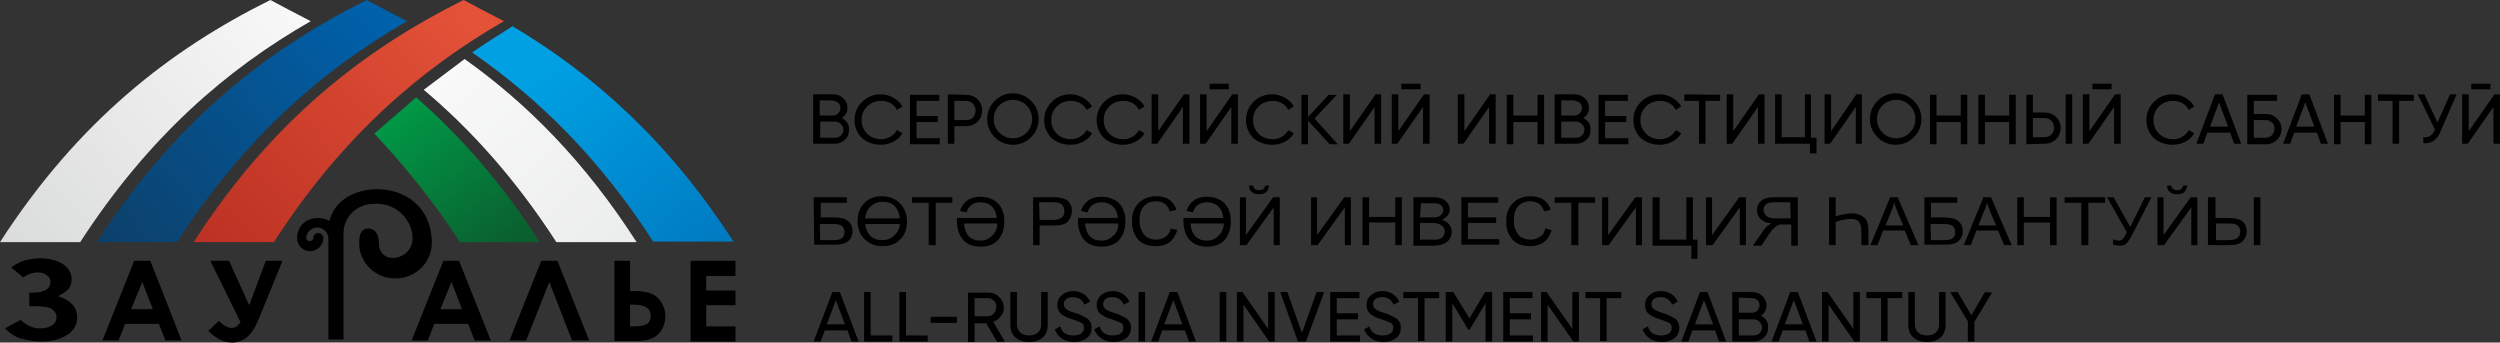 <?xml version="1.0" encoding="utf-8"?>
<!-- Generator: Adobe Illustrator 22.1.0, SVG Export Plug-In . SVG Version: 6.00 Build 0)  -->
<svg version="1.1" id="Слой_1" xmlns="http://www.w3.org/2000/svg" xmlns:xlink="http://www.w3.org/1999/xlink" x="0px" y="0px"
	 viewBox="0 0 495.6 67.9" style="enable-background:new 0 0 495.6 67.9;" xml:space="preserve">
<rect x="0" y="0" width="495.6" height="67.9" fill="#333333" stroke="none"/>
<style type="text/css">
	.st0{fill:#000;}
	.st1{fill:url(#SVGID_1_);}
	.st2{fill:url(#SVGID_2_);}
	.st3{fill:url(#SVGID_3_);}
	.st4{fill:url(#SVGID_4_);}
	.st5{fill:url(#SVGID_5_);}
	.st6{fill:url(#SVGID_6_);}
</style>
<path class="st0" d="M74.5,37.5c5.6-0.1,11.1,3.4,11.1,10.7c0,3.8-3.2,7-7.2,7s-7.2-3.1-7.2-7c0-1.5,0.3-2.9,1.8-2.9
	s2.1,1.4,2.1,2.8c0,4.7,6.7,3.6,6.7-0.9c0-3.2-2.9-7.1-7.7-6.8c-3.3,0-6,2.6-6,5.8c0,9.7,0,11.4,0,21.1h-1.5h-1.5c0-8.4,0-11.6,0-20
	c0-1.2-1-2.2-2.2-2.2s-2.2,1-2.2,2.1c0,0.3,0.3,0.6,0.7,0.6s0.7-0.3,0.7-0.6c0-0.5,0.4-1,1-1c0.5,0,1,0.4,1,1c0,1.4-1.2,2.6-2.6,2.6
	c-1.5,0-2.6-1.2-2.6-2.6c0-3.7,4-4.8,6.4-3.4C66.4,39.4,70.7,37.6,74.5,37.5L74.5,37.5z"/>
<path class="st0" d="M4.1,63.4c1.1,1.1,2.4,1.7,3.8,1.7c1,0,1.8-0.2,2.4-0.6c0.6-0.4,0.9-0.9,0.9-1.6c0-0.7-0.3-1.2-0.9-1.6
	c-0.6-0.4-1.8-0.6-3.6-0.6H5.8V58h0.9c1.1,0,1.9-0.2,2.5-0.6C9.8,57,10,56.5,10,55.9s-0.2-1-0.7-1.3C8.9,54.2,8.2,54,7.5,54
	c-0.9,0-1.9,0.3-2.9,1l-2.4-2c1.3-0.9,2.4-1.4,3.3-1.5c0.9-0.2,1.7-0.3,2.4-0.3c1.8,0,3.3,0.4,4.5,1.1c1.2,0.8,1.8,1.8,1.8,3
	c0,0.6-0.1,1.1-0.4,1.7c-0.3,0.5-1,1.1-2.3,1.7c2.5,0.8,3.8,2.2,3.8,4.2c0,1.5-0.7,2.7-2,3.5c-1.4,0.9-3.1,1.3-5.2,1.3
	c-1.3,0-2.5-0.2-3.6-0.5C3.4,67,2.2,66.3,1,65.1L4.1,63.4L4.1,63.4z M26.6,51.7h3.2L36,67.5h-3.2l-1.3-3.3h-6.7l-1.3,3.3h-3.2
	L26.6,51.7z M28.2,55.9L26,61.3h4.3L28.2,55.9z M47.7,63.9l-6-12.2h3.7l4,8.8l3.3-8.8H56L51.4,63c-0.8,1.9-1.6,3.2-2.5,3.9
	c-0.9,0.7-1.9,1-2.9,1c-1.7,0-3.2-0.8-4.7-2.3l2.1-2c0.9,0.9,1.7,1.4,2.5,1.4c0.4,0,0.7-0.1,0.9-0.2C47.1,64.6,47.3,64.3,47.7,63.9
	L47.7,63.9z"/>
<path class="st0" d="M87.9,51.7H91l6.3,15.8h-3.2l-1.3-3.3h-6.7l-1.3,3.3h-3.2L87.9,51.7z M89.5,55.9l-2.2,5.4h4.3L89.5,55.9z
	 M113.4,67.5l-4.5-11.6l-4.6,11.6H101l6.3-15.8h3.2l6.3,15.8H113.4z M121.8,67.5V51.7h3.1v6h0.7c1.3,0,2.4,0.1,3.2,0.4
	c0.9,0.3,1.6,0.8,2.2,1.7c0.6,0.8,0.9,1.8,0.9,2.9c0,1.1-0.3,2-0.8,2.8s-1.2,1.3-1.9,1.6c-0.7,0.3-1.7,0.5-2.9,0.5h-4.5V67.5z
	 M124.9,60.4v4.3h0.8c1.3,0,2.1-0.2,2.6-0.5c0.4-0.3,0.7-0.8,0.7-1.6c0-1.5-1.1-2.2-3.4-2.2L124.9,60.4L124.9,60.4z M136.9,51.7h8.9
	v3H140v2.9h5.8v2.9H140v4.2h5.8v3h-8.9L136.9,51.7L136.9,51.7z"/>
<linearGradient id="SVGID_1_" gradientUnits="userSpaceOnUse" x1="3191.059" y1="24336.023" x2="5643.979" y2="22253.635" gradientTransform="matrix(2.834646e-02 0 0 2.834646e-02 -90.933 -638.66)">
	<stop  offset="0" style="stop-color:#D9DADA"/>
	<stop  offset="1" style="stop-color:#FEFEFE"/>
</linearGradient>
<path class="st1" d="M15.9,48H0C15.5,24,33.8,9.8,53.6,0c3.6,1.9,4.5,2.4,8,4.2C44.8,13.8,29.3,27.3,15.9,48L15.9,48z"/>
<linearGradient id="SVGID_2_" gradientUnits="userSpaceOnUse" x1="6020.108" y1="23301.682" x2="6719.528" y2="24280.102" gradientTransform="matrix(2.834646e-02 0 0 2.834646e-02 -90.933 -638.66)">
	<stop  offset="0" style="stop-color:#009846"/>
	<stop  offset="1" style="stop-color:#0A5F2F"/>
</linearGradient>
<path class="st2" d="M74.2,26.5c5.7,6,11.8,13.5,17,21.5H107c-7.5-11.7-15.8-21.1-24.5-28.7L74.2,26.5z"/>
<linearGradient id="SVGID_3_" gradientUnits="userSpaceOnUse" x1="5840.078" y1="22681.93" x2="3832.238" y2="24353.219" gradientTransform="matrix(2.834646e-02 0 0 2.834646e-02 -90.933 -638.66)">
	<stop  offset="0" style="stop-color:#0060AA"/>
	<stop  offset="1" style="stop-color:#0D3E66"/>
</linearGradient>
<path class="st3" d="M35.1,48H19.2C34.7,24,53,9.8,72.7,0c3.6,1.9,4.5,2.4,8,4.2C64,13.8,48.4,27.3,35.1,48L35.1,48z"/>
<linearGradient id="SVGID_4_" gradientUnits="userSpaceOnUse" x1="7576.264" y1="24355.144" x2="5829.894" y2="22552.315" gradientTransform="matrix(2.834646e-02 0 0 2.834646e-02 -90.933 -638.66)">
	<stop  offset="0" style="stop-color:#EBECEC"/>
	<stop  offset="1" style="stop-color:#FEFEFE"/>
</linearGradient>
<path class="st4" d="M84,17.8c9.4,7.9,18.2,17.7,26.3,30.2h15.9C116,32.1,104.5,20.5,92.1,11.7L84,17.8z"/>
<linearGradient id="SVGID_5_" gradientUnits="userSpaceOnUse" x1="6456.085" y1="22596.394" x2="4578.695" y2="24373.453" gradientTransform="matrix(2.834646e-02 0 0 2.834646e-02 -90.933 -638.66)">
	<stop  offset="0" style="stop-color:#E45238"/>
	<stop  offset="1" style="stop-color:#B92F22"/>
</linearGradient>
<path class="st5" d="M54.3,48H38.4C53.8,24,72.2,9.8,91.9,0c3.6,1.9,4.5,2.4,8,4.2C83.2,13.8,67.6,27.3,54.3,48L54.3,48z"/>
<linearGradient id="SVGID_6_" gradientUnits="userSpaceOnUse" x1="7019.709" y1="23027.613" x2="8821.979" y2="25310.613" gradientTransform="matrix(2.834646e-02 0 0 2.834646e-02 -90.933 -638.66)">
	<stop  offset="0" style="stop-color:#00A0E3"/>
	<stop  offset="1" style="stop-color:#0060AA"/>
</linearGradient>
<path class="st6" d="M93.6,10.4c13.1,9.1,25.1,20.8,35.9,37.5h15.9c-12.9-20-27.8-33.2-43.8-42.7C99.1,6.8,96.3,8.5,93.6,10.4z"/>
<path class="st0" d="M166.9,23.4c0.7-0.5,1.1-1.2,1.1-2s-0.3-1.4-0.8-1.9s-1.2-0.8-2-0.8h-4v9.8h4.3c0.8,0,1.5-0.3,2-0.8
	c0.6-0.5,0.8-1.2,0.8-2C168.4,24.7,167.8,23.9,166.9,23.4L166.9,23.4z M165.2,20c0.4,0,0.7,0.2,1,0.4c0.3,0.3,0.4,0.6,0.4,1
	c0,0.8-0.6,1.5-1.5,1.5h-2.6v-3h2.7V20z M162.6,27.3v-3.2h3c0.4,0,0.8,0.2,1.1,0.5s0.5,0.7,0.5,1.1c0,0.9-0.7,1.6-1.6,1.6H162.6
	L162.6,27.3z M174.6,28.7c0.9,0,1.7-0.2,2.5-0.6s1.4-1,1.8-1.7l-1.1-0.6c-0.6,1.1-1.8,1.8-3.1,1.8c-1.1,0-2.1-0.4-2.8-1.1
	s-1.1-1.6-1.1-2.7s0.4-2,1.1-2.7c0.7-0.7,1.7-1.1,2.8-1.1c1.4,0,2.6,0.7,3.1,1.8l1.1-0.7c-0.8-1.4-2.5-2.4-4.3-2.4
	c-1.5,0-2.7,0.5-3.7,1.5s-1.5,2.2-1.5,3.6s0.5,2.6,1.5,3.6C171.9,28.2,173.1,28.7,174.6,28.7L174.6,28.7z M181.7,24.2h4.2V23h-4.2
	v-3h4.5v-1.2h-5.8v9.8h5.9v-1.2h-4.6L181.7,24.2L181.7,24.2z M187.9,18.7v9.8h1.3V25h2.3c0.9,0,1.7-0.3,2.3-0.9s0.9-1.4,0.9-2.2
	c0-0.9-0.3-1.6-0.9-2.2c-0.6-0.6-1.4-0.9-2.3-0.9L187.9,18.7L187.9,18.7z M189.2,23.8V20h2.3c1.1,0,1.9,0.8,1.9,1.9
	c0,0.5-0.2,1-0.5,1.4c-0.4,0.4-0.8,0.5-1.4,0.5H189.2L189.2,23.8z M195.7,23.6c0,1.4,0.5,2.6,1.5,3.6s2.2,1.5,3.6,1.5
	c1.4,0,2.6-0.5,3.6-1.5s1.5-2.2,1.5-3.6s-0.5-2.6-1.5-3.6s-2.2-1.5-3.6-1.5c-1.4,0-2.6,0.5-3.6,1.5S195.7,22.2,195.7,23.6z
	 M204.6,23.6c0,1.1-0.4,2-1.1,2.7c-0.7,0.7-1.6,1.1-2.7,1.1c-1.1,0-2-0.4-2.7-1.1s-1.1-1.6-1.1-2.7s0.4-2,1.1-2.7
	c0.7-0.7,1.6-1.1,2.7-1.1c1.1,0,2,0.4,2.7,1.1S204.6,22.5,204.6,23.6z M212.2,28.7c0.9,0,1.7-0.2,2.5-0.6s1.4-1,1.8-1.7l-1.1-0.6
	c-0.6,1.1-1.8,1.8-3.1,1.8c-1.1,0-2.1-0.4-2.8-1.1s-1.1-1.6-1.1-2.7s0.4-2,1.1-2.7c0.7-0.7,1.7-1.1,2.8-1.1c1.4,0,2.6,0.7,3.1,1.8
	l1.1-0.7c-0.8-1.4-2.5-2.4-4.3-2.4c-1.5,0-2.7,0.5-3.7,1.5s-1.5,2.2-1.5,3.6s0.5,2.6,1.5,3.6C209.4,28.2,210.7,28.7,212.2,28.7
	L212.2,28.7z M222.6,28.7c0.9,0,1.7-0.2,2.5-0.6s1.4-1,1.8-1.7l-1.1-0.6c-0.6,1.1-1.8,1.8-3.1,1.8c-1.1,0-2.1-0.4-2.8-1.1
	s-1.1-1.6-1.1-2.7s0.4-2,1.1-2.7c0.7-0.7,1.7-1.1,2.8-1.1c1.4,0,2.6,0.7,3.1,1.8l1.1-0.7c-0.8-1.4-2.5-2.4-4.3-2.4
	c-1.5,0-2.7,0.5-3.7,1.5s-1.5,2.2-1.5,3.6s0.5,2.6,1.5,3.6C219.8,28.2,221.1,28.7,222.6,28.7L222.6,28.7z M235.8,28.5v-9.8h-1.1
	l-5.1,7.3v-7.3h-1.3v9.8h1.1l5.1-7.3v7.3H235.8L235.8,28.5z M243.6,17.7v-1.1h-3.8v1.1H243.6z M245.4,28.5v-9.8h-1.1l-5.1,7.3v-7.3
	h-1.3v9.8h1.1l5.1-7.3v7.3H245.4z M252.2,28.7c0.9,0,1.7-0.2,2.5-0.6s1.4-1,1.8-1.7l-1.1-0.6c-0.6,1.1-1.8,1.8-3.1,1.8
	c-1.1,0-2.1-0.4-2.8-1.1s-1.1-1.6-1.1-2.7s0.4-2,1.1-2.7c0.7-0.7,1.7-1.1,2.8-1.1c1.4,0,2.6,0.7,3.1,1.8l1.1-0.7
	c-0.8-1.4-2.5-2.4-4.3-2.4c-1.5,0-2.7,0.5-3.7,1.5s-1.5,2.2-1.5,3.6s0.5,2.6,1.5,3.6C249.4,28.2,250.7,28.7,252.2,28.7L252.2,28.7z
	 M260.6,23.5l4.4-4.7h-1.6l-4.1,4.4v-4.4H258v9.8h1.3v-4.7l4.3,4.7h1.6L260.6,23.5L260.6,23.5z M273.8,28.5v-9.8h-1.1l-5.1,7.3v-7.3
	h-1.3v9.8h1.1l5.1-7.3v7.3H273.8z M281.6,17.7v-1.1h-3.8v1.1H281.6z M283.4,28.5v-9.8h-1.1l-5.1,7.3v-7.3h-1.3v9.8h1.1l5.1-7.3v7.3
	H283.4z M296.5,28.5v-9.8h-1.1l-5.1,7.3v-7.3H289v9.8h1.1l5.1-7.3v7.3H296.5L296.5,28.5z M304.8,22.9H300v-4.1h-1.3v9.8h1.3v-4.4
	h4.8v4.4h1.3v-9.8h-1.3V22.9z M313.9,23.4c0.7-0.5,1.1-1.2,1.1-2s-0.3-1.4-0.8-1.9s-1.2-0.8-2-0.8h-4v9.8h4.3c0.8,0,1.5-0.3,2-0.8
	c0.6-0.5,0.8-1.2,0.8-2C315.4,24.7,314.8,23.9,313.9,23.4L313.9,23.4z M312.2,20c0.4,0,0.7,0.2,1,0.4c0.3,0.3,0.4,0.6,0.4,1
	c0,0.8-0.6,1.5-1.5,1.5h-2.6v-3h2.7V20z M309.5,27.3v-3.2h3c0.4,0,0.8,0.2,1.1,0.5c0.3,0.3,0.5,0.7,0.5,1.1c0,0.9-0.7,1.6-1.6,1.6
	H309.5L309.5,27.3z M318.2,24.2h4.2V23h-4.2v-3h4.5v-1.2h-5.8v9.8h5.9v-1.2h-4.6V24.2L318.2,24.2z M329,28.7c0.9,0,1.7-0.2,2.5-0.6
	s1.4-1,1.8-1.7l-1.1-0.6c-0.6,1.1-1.8,1.8-3.1,1.8c-1.1,0-2.1-0.4-2.8-1.1c-0.7-0.7-1.1-1.6-1.1-2.7s0.4-2,1.1-2.7s1.7-1.1,2.8-1.1
	c1.4,0,2.6,0.7,3.1,1.8l1.1-0.7c-0.8-1.4-2.5-2.4-4.3-2.4c-1.5,0-2.7,0.5-3.7,1.5s-1.5,2.2-1.5,3.6s0.5,2.6,1.5,3.6
	C326.3,28.2,327.5,28.7,329,28.7L329,28.7z M333.9,18.7V20h2.9v8.5h1.3V20h2.9v-1.2L333.9,18.7L333.9,18.7z M349.8,28.5v-9.8h-1.1
	l-5.1,7.3v-7.3h-1.3v9.8h1.1l5.1-7.3v7.3H349.8z M359.1,18.7h-1.3v8.5h-4.6v-8.5h-1.3v9.8h6.9v1.9h1.3v-3.1H359v-8.6H359.1z
	 M369.1,28.5v-9.8H368l-5,7.3v-7.3h-1.3v9.8h1.1l5.1-7.3v7.3H369.1L369.1,28.5z M370.7,23.6c0,1.4,0.5,2.6,1.5,3.6s2.2,1.5,3.6,1.5
	s2.6-0.5,3.6-1.5s1.5-2.2,1.5-3.6s-0.5-2.6-1.5-3.6s-2.2-1.5-3.6-1.5s-2.6,0.5-3.6,1.5S370.7,22.2,370.7,23.6z M379.7,23.6
	c0,1.1-0.4,2-1.1,2.7s-1.6,1.1-2.7,1.1s-2-0.4-2.7-1.1s-1.1-1.6-1.1-2.7s0.4-2,1.1-2.7s1.6-1.1,2.7-1.1s2,0.4,2.7,1.1
	C379.3,21.6,379.7,22.5,379.7,23.6z M388.7,22.9h-4.8v-4.1h-1.3v9.8h1.3v-4.4h4.8v4.4h1.3v-9.8h-1.3V22.9z M398.3,22.9h-4.8v-4.1
	h-1.3v9.8h1.3v-4.4h4.8v4.4h1.3v-9.8h-1.3V22.9z M405.3,28.5c0.9,0,1.7-0.3,2.3-0.9c0.6-0.6,0.9-1.4,0.9-2.2c0-0.9-0.3-1.6-0.9-2.2
	s-1.4-0.9-2.3-0.9H403v-3.5h-1.3v9.8L405.3,28.5L405.3,28.5z M410.8,28.5v-9.8h-1.3v9.8H410.8z M403,23.4h2.3c1.1,0,1.9,0.8,1.9,1.9
	s-0.8,1.9-1.9,1.9H403V23.4z M418.6,17.7v-1.1h-3.8v1.1H418.6z M420.4,28.5v-9.8h-1.1l-5.1,7.3v-7.3h-1.3v9.8h1.1l5.1-7.3v7.3H420.4
	z M430.7,28.7c0.9,0,1.7-0.2,2.5-0.6s1.4-1,1.8-1.7l-1.1-0.6c-0.6,1.1-1.8,1.8-3.1,1.8c-1.1,0-2.1-0.4-2.8-1.1
	c-0.7-0.7-1.1-1.6-1.1-2.7s0.4-2,1.1-2.7s1.7-1.1,2.8-1.1c1.4,0,2.6,0.7,3.1,1.8l1.1-0.7c-0.8-1.4-2.5-2.4-4.3-2.4
	c-1.5,0-2.7,0.5-3.7,1.5s-1.5,2.2-1.5,3.6s0.5,2.6,1.5,3.6C428,28.2,429.2,28.7,430.7,28.7L430.7,28.7z M444.3,28.5l-3.7-9.8h-1.5
	l-3.7,9.8h1.4l0.8-2.2h4.5l0.8,2.2H444.3L444.3,28.5z M439.9,20.3l1.8,4.8h-3.6L439.9,20.3z M446.8,22.6V20h4.6v-1.2h-5.9v9.8h3.7
	c0.9,0,1.6-0.3,2.2-0.9s0.9-1.3,0.9-2.1c0-0.8-0.3-1.5-0.9-2.1s-1.3-0.9-2.2-0.9L446.8,22.6z M446.8,27.3v-3.5h2.4
	c0.5,0,0.9,0.2,1.2,0.5c0.4,0.3,0.5,0.8,0.5,1.2c0,0.5-0.2,0.9-0.5,1.3c-0.3,0.3-0.8,0.5-1.2,0.5H446.8L446.8,27.3z M461.5,28.5
	l-3.7-9.8h-1.5l-3.7,9.8h1.4l0.8-2.2h4.5l0.8,2.2H461.5z M457,20.3l1.8,4.8h-3.6L457,20.3z M468.8,22.9H464v-4.1h-1.3v9.8h1.3v-4.4
	h4.8v4.4h1.3v-9.8h-1.3V22.9z M471.4,18.7V20h2.9v8.5h1.3V20h2.9v-1.2L471.4,18.7L471.4,18.7z M483.2,24.3l-2.6-5.6h-1.3l3.4,7
	l-0.1,0.2c-0.5,1-1.1,1.4-2.2,1.3v1.2c1.6,0.1,2.7-0.6,3.4-2.3l3.2-7.4h-1.3L483.2,24.3L483.2,24.3z M493.7,17.7v-1.1h-3.8v1.1
	H493.7z M495.6,28.5v-9.8h-1.1l-5.1,7.3v-7.3h-1.3v9.8h1.1l5.1-7.3v7.3H495.6z"/>
<path class="st0" d="M170.2,67.7l-3.7-9.8H165l-3.7,9.8h1.4l0.8-2.2h4.5l0.8,2.2H170.2z M165.7,59.5l1.8,4.8h-3.6L165.7,59.5z
	 M172.6,57.9h-1.3v9.8h5.6v-1.2h-4.3V57.9L172.6,57.9z M179.6,57.9h-1.3v9.8h5.6v-1.2h-4.3V57.9L179.6,57.9z M189.7,64v-1.2h-5.2V64
	H189.7z M199.2,67.7l-2.3-3.9c0.6-0.2,1.1-0.6,1.5-1.1s0.6-1.1,0.6-1.7c0-0.8-0.3-1.5-0.9-2.1c-0.6-0.6-1.3-0.9-2.2-0.9h-4v9.8h1.3
	v-3.7h2.3l2.2,3.7L199.2,67.7L199.2,67.7z M195.8,59.1c0.5,0,0.9,0.2,1.2,0.5c0.4,0.3,0.5,0.8,0.5,1.3s-0.2,0.9-0.5,1.3
	c-0.3,0.3-0.8,0.5-1.2,0.5h-2.6v-3.6H195.8L195.8,59.1z M200.3,64.4c0,1,0.3,1.9,1,2.5s1.6,0.9,2.7,0.9c1.1,0,2-0.3,2.7-0.9
	s1-1.5,1-2.5v-6.5h-1.3v6.4c0,1.4-0.9,2.2-2.4,2.2s-2.4-0.9-2.4-2.2v-6.4h-1.3V64.4z M213,67.8c1,0,1.8-0.3,2.5-0.8
	c0.6-0.5,0.9-1.2,0.9-2c0-0.6-0.1-1.1-0.5-1.5c-0.2-0.3-0.4-0.4-0.8-0.6c-0.4-0.2-0.5-0.3-1-0.5c-0.2-0.1-0.4-0.2-0.5-0.2L213,62
	c-0.8-0.2-1.3-0.5-1.6-0.7s-0.5-0.5-0.5-1c0-0.9,0.7-1.4,1.8-1.4s1.8,0.5,2.3,1.5l1.1-0.6c-0.6-1.3-1.8-2.1-3.4-2.1
	c-0.9,0-1.6,0.3-2.2,0.8c-0.6,0.5-0.9,1.2-0.9,2c0,0.7,0.3,1.3,0.6,1.6c0.2,0.2,0.4,0.3,0.7,0.5s0.6,0.3,0.8,0.4l0.9,0.3
	c0.8,0.3,1.4,0.5,1.8,0.7c0.4,0.2,0.5,0.6,0.5,1c0,0.9-0.7,1.5-2.1,1.5c-1.4,0-2.3-0.6-2.6-1.8l-1.1,0.6
	C209.7,66.9,211.1,67.8,213,67.8L213,67.8z M220.8,67.8c1,0,1.8-0.3,2.5-0.8c0.6-0.5,0.9-1.2,0.9-2c0-0.6-0.1-1.1-0.5-1.5
	c-0.2-0.3-0.4-0.4-0.8-0.6c-0.4-0.2-0.5-0.3-1-0.5c-0.2-0.1-0.4-0.2-0.5-0.2l-0.6-0.2c-0.8-0.2-1.3-0.5-1.6-0.7s-0.5-0.5-0.5-1
	c0-0.9,0.7-1.4,1.8-1.4s1.8,0.5,2.3,1.5l1.1-0.6c-0.6-1.3-1.8-2.1-3.4-2.1c-0.9,0-1.6,0.3-2.2,0.8c-0.6,0.5-0.9,1.2-0.9,2
	c0,0.7,0.3,1.3,0.6,1.6c0.2,0.2,0.4,0.3,0.7,0.5s0.6,0.3,0.8,0.4l0.9,0.3c0.8,0.3,1.4,0.5,1.8,0.7c0.4,0.2,0.5,0.6,0.5,1
	c0,0.9-0.7,1.5-2.1,1.5c-1.4,0-2.3-0.6-2.6-1.8l-1.1,0.6C217.6,66.9,219,67.8,220.8,67.8L220.8,67.8z M225.7,67.7h1.3v-9.8h-1.3
	V67.7z M237.1,67.7l-3.7-9.8h-1.5l-3.7,9.8h1.4l0.8-2.2h4.5l0.8,2.2H237.1z M232.6,59.5l1.8,4.8h-3.6L232.6,59.5z M241.8,67.7h1.3
	v-9.8h-1.3V67.7z M251.4,65.2l-5.1-7.3h-1.1v9.8h1.3v-7.3l5.1,7.3h1.1v-9.8h-1.3V65.2L251.4,65.2z M258.9,67.7l3.6-9.8H261l-2.9,8.1
	l-2.9-8.1h-1.4l3.5,9.8L258.9,67.7L258.9,67.7z M265,63.3h4.2v-1.2H265v-3h4.5v-1.2h-5.8v9.8h5.9v-1.2H265V63.3L265,63.3z
	 M274.3,67.8c1,0,1.8-0.3,2.5-0.8c0.6-0.5,0.9-1.2,0.9-2c0-0.6-0.1-1.1-0.5-1.5c-0.2-0.3-0.4-0.4-0.8-0.6c-0.4-0.2-0.5-0.3-1-0.5
	c-0.2-0.1-0.4-0.2-0.5-0.2l-0.6-0.2c-0.8-0.2-1.3-0.5-1.6-0.7c-0.3-0.2-0.5-0.5-0.5-1c0-0.9,0.7-1.4,1.8-1.4c1.1,0,1.8,0.5,2.3,1.5
	l1.1-0.6c-0.6-1.3-1.8-2.1-3.4-2.1c-0.9,0-1.6,0.3-2.2,0.8s-0.9,1.2-0.9,2c0,0.7,0.3,1.3,0.6,1.6c0.2,0.2,0.4,0.3,0.7,0.5
	c0.3,0.2,0.6,0.3,0.8,0.4l0.9,0.3c0.8,0.3,1.4,0.5,1.8,0.7c0.4,0.2,0.5,0.6,0.5,1c0,0.9-0.7,1.5-2.1,1.5s-2.3-0.6-2.6-1.8l-1.1,0.6
	C271.1,66.9,272.5,67.8,274.3,67.8L274.3,67.8z M278.2,57.9v1.2h2.9v8.5h1.3v-8.5h2.9v-1.2L278.2,57.9z M294.4,57.9l-3.1,5.2
	l-3.2-5.2h-1.5v9.8h1.3v-7.6l3.2,5.3h0.2l3.2-5.3v7.6h1.3v-9.8L294.4,57.9L294.4,57.9z M299.3,63.3h4.2v-1.2h-4.2v-3h4.5v-1.2H298
	v9.8h5.9v-1.2h-4.6V63.3L299.3,63.3z M311.7,65.2l-5.1-7.3h-1.1v9.8h1.3v-7.3l5.1,7.3h1.1v-9.8h-1.3V65.2L311.7,65.2z M314.3,57.9
	v1.2h2.9v8.5h1.3v-8.5h2.9v-1.2L314.3,57.9z M329.5,67.8c1,0,1.8-0.3,2.5-0.8c0.6-0.5,0.9-1.2,0.9-2c0-0.6-0.1-1.1-0.5-1.5
	c-0.2-0.3-0.4-0.4-0.8-0.6c-0.4-0.2-0.5-0.3-1-0.5c-0.2-0.1-0.4-0.2-0.5-0.2l-0.6-0.2c-0.8-0.2-1.3-0.5-1.6-0.7
	c-0.3-0.2-0.5-0.5-0.5-1c0-0.9,0.7-1.4,1.8-1.4s1.8,0.5,2.3,1.5l1.1-0.6c-0.6-1.3-1.8-2.1-3.4-2.1c-0.9,0-1.6,0.3-2.2,0.8
	s-0.9,1.2-0.9,2c0,0.7,0.3,1.3,0.6,1.6c0.2,0.2,0.4,0.3,0.7,0.5c0.3,0.2,0.6,0.3,0.8,0.4l0.9,0.3c0.8,0.3,1.4,0.5,1.8,0.7
	c0.4,0.2,0.5,0.6,0.5,1c0,0.9-0.7,1.5-2.1,1.5s-2.3-0.6-2.6-1.8l-1.1,0.6C326.3,66.9,327.6,67.8,329.5,67.8L329.5,67.8z M342.2,67.7
	l-3.7-9.8H337l-3.7,9.8h1.4l0.8-2.2h4.5l0.8,2.2H342.2z M337.8,59.5l1.8,4.8H336L337.8,59.5z M349.1,62.6c0.7-0.5,1.1-1.2,1.1-2
	s-0.3-1.4-0.8-1.9s-1.2-0.8-2-0.8h-4v9.8h4.3c0.8,0,1.5-0.3,2-0.8c0.6-0.5,0.8-1.2,0.8-2C350.6,63.9,350,63,349.1,62.6L349.1,62.6z
	 M347.4,59.1c0.4,0,0.8,0.2,1,0.4c0.3,0.3,0.4,0.6,0.4,1c0,0.8-0.6,1.5-1.5,1.5h-2.6v-3L347.4,59.1L347.4,59.1z M344.7,66.5v-3.2h3
	c0.4,0,0.8,0.2,1.1,0.5c0.3,0.3,0.5,0.7,0.5,1.1c0,0.9-0.7,1.6-1.6,1.6H344.7L344.7,66.5z M360.1,67.7l-3.7-9.8h-1.5l-3.7,9.8h1.4
	l0.8-2.2h4.5l0.8,2.2H360.1z M355.6,59.5l1.8,4.8h-3.6L355.6,59.5z M367.4,65.2l-5.1-7.3h-1.1v9.8h1.3v-7.3l5.1,7.3h1.1v-9.8h-1.3
	V65.2z M370,57.9v1.2h2.9v8.5h1.3v-8.5h2.9v-1.2L370,57.9L370,57.9z M378.3,64.4c0,1,0.3,1.9,1,2.5s1.6,0.9,2.7,0.9s2-0.3,2.7-0.9
	s1-1.5,1-2.5v-6.5h-1.3v6.4c0,1.4-0.9,2.2-2.4,2.2s-2.4-0.9-2.4-2.2v-6.4h-1.3L378.3,64.4L378.3,64.4z M393.5,57.9l-2.7,4.6
	l-2.7-4.6h-1.5l3.5,5.8v4h1.3v-3.9l3.5-5.8L393.5,57.9L393.5,57.9z"/>
<path class="st0" d="M161.3,39.1h6.6v1.1h-5.2v2.9h2.4c0.9,0,1.6,0.1,2.1,0.2c0.5,0.2,1,0.5,1.3,0.9s0.5,1,0.5,1.6
	c0,0.5-0.1,0.9-0.3,1.3c-0.2,0.4-0.6,0.8-1,1c-0.5,0.3-1.2,0.4-2.3,0.4h-4L161.3,39.1L161.3,39.1z M162.6,47.6h2.7
	c0.7,0,1.3-0.1,1.6-0.4c0.4-0.3,0.5-0.7,0.5-1.2c0-0.4-0.1-0.7-0.3-1s-0.5-0.4-0.9-0.5s-1-0.1-1.9-0.1h-1.8L162.6,47.6L162.6,47.6z
	 M179.8,43.9c0,1.4-0.4,2.6-1.3,3.5c-0.9,1-2.1,1.4-3.6,1.4c-1,0-1.8-0.2-2.6-0.7s-1.4-1.1-1.8-1.9c-0.3-0.8-0.5-1.5-0.5-2.2
	c0-1.5,0.4-2.7,1.2-3.6c0.9-1,2.1-1.5,3.6-1.5s2.7,0.5,3.6,1.4C179.4,41.3,179.8,42.5,179.8,43.9L179.8,43.9z M178.4,43.3
	c-0.1-0.9-0.4-1.7-0.9-2.3c-0.6-0.7-1.5-1-2.5-1s-1.8,0.3-2.5,1c-0.5,0.5-0.9,1.3-1,2.3H178.4L178.4,43.3z M178.4,44.4h-6.9
	c0.1,0.9,0.4,1.6,0.9,2.2c0.6,0.7,1.5,1,2.5,1s1.8-0.3,2.4-1C177.9,46.2,178.3,45.4,178.4,44.4z M184.1,48.6v-8.4h-3.3v-1.1h8v1.1
	h-3.3v8.4H184.1L184.1,48.6z M199.1,43.8c0,1.4-0.3,2.6-1.1,3.6s-2,1.5-3.6,1.5s-2.8-0.5-3.6-1.5c-0.7-0.9-1.1-2.1-1.1-3.6v-0.6h7.9
	c-0.1-1-0.4-1.7-0.9-2.2c-0.6-0.6-1.4-0.9-2.3-0.9c-1.5,0-2.4,0.7-2.8,2l-1.3-0.3c0.3-0.9,0.8-1.6,1.5-2.1s1.6-0.7,2.6-0.7
	c0.9,0,1.7,0.2,2.5,0.6c0.7,0.4,1.3,1,1.7,1.8C198.9,42.1,199.1,42.8,199.1,43.8L199.1,43.8z M197.7,44.3h-6.6
	c0.1,1.1,0.4,1.9,0.9,2.5c0.6,0.6,1.4,0.9,2.3,0.9c1,0,1.7-0.3,2.3-0.9C197.3,46.2,197.7,45.3,197.7,44.3z M204.8,48.6v-9.5h3.8
	c0.7,0,1.2,0,1.5,0.1c0.5,0.1,0.9,0.2,1.3,0.4c0.3,0.2,0.6,0.5,0.8,0.9s0.3,0.8,0.3,1.3c0,0.8-0.3,1.5-0.8,2.1s-1.5,0.8-3,0.8h-2.6
	v3.9H204.8L204.8,48.6z M206.1,43.6h2.6c0.9,0,1.5-0.2,1.8-0.5c0.4-0.3,0.5-0.7,0.5-1.3c0-0.4-0.1-0.7-0.3-1s-0.5-0.5-0.8-0.6
	c-0.2-0.1-0.6-0.1-1.3-0.1H206L206.1,43.6L206.1,43.6z M223.1,43.8c0,1.4-0.3,2.6-1.1,3.6s-2,1.5-3.6,1.5s-2.8-0.5-3.6-1.5
	c-0.7-0.9-1.1-2.1-1.1-3.6v-0.6h7.9c-0.1-1-0.4-1.7-0.9-2.2c-0.6-0.6-1.4-0.9-2.3-0.9c-1.5,0-2.4,0.7-2.8,2l-1.3-0.3
	c0.3-0.9,0.8-1.6,1.5-2.1s1.6-0.7,2.6-0.7c0.9,0,1.7,0.2,2.5,0.6c0.8,0.4,1.3,1,1.7,1.8C222.9,42.1,223.1,42.8,223.1,43.8
	L223.1,43.8z M221.7,44.3h-6.6c0.1,1.1,0.4,1.9,0.9,2.5c0.6,0.6,1.4,0.9,2.3,0.9c1,0,1.7-0.3,2.3-0.9
	C221.4,46.2,221.7,45.3,221.7,44.3L221.7,44.3z M232.1,45.3l1.3,0.3c-0.3,1-0.8,1.8-1.5,2.4c-0.7,0.5-1.6,0.8-2.7,0.8
	c-1.1,0-2-0.2-2.7-0.6c-0.7-0.4-1.2-1-1.6-1.8c-0.4-0.8-0.5-1.6-0.5-2.6s0.2-1.9,0.6-2.6c0.4-0.7,1-1.3,1.7-1.7s1.6-0.6,2.5-0.6
	c1,0,1.9,0.2,2.6,0.7c0.7,0.5,1.2,1.2,1.4,2l-1.3,0.3c-0.2-0.7-0.6-1.2-1-1.5s-1-0.5-1.7-0.5c-0.8,0-1.4,0.2-1.9,0.5
	c-0.5,0.4-0.9,0.8-1.1,1.4c-0.2,0.6-0.3,1.2-0.3,1.8c0,0.8,0.1,1.5,0.4,2.1c0.3,0.6,0.6,1.1,1.2,1.4c0.5,0.3,1.1,0.4,1.7,0.4
	c0.8,0,1.4-0.2,1.9-0.6C231.5,46.7,231.9,46.1,232.1,45.3L232.1,45.3z M244,43.8c0,1.4-0.3,2.6-1.1,3.6s-2,1.5-3.6,1.5
	s-2.8-0.5-3.6-1.5c-0.7-0.9-1.1-2.1-1.1-3.6v-0.6h7.9c-0.1-1-0.4-1.7-0.9-2.2c-0.6-0.6-1.4-0.9-2.3-0.9c-1.5,0-2.4,0.7-2.8,2
	l-1.3-0.3c0.3-0.9,0.8-1.6,1.5-2.1s1.6-0.7,2.6-0.7c0.9,0,1.7,0.2,2.5,0.6c0.8,0.4,1.3,1,1.7,1.8C243.8,42.1,244,42.8,244,43.8
	L244,43.8z M242.6,44.3H236c0.1,1.1,0.4,1.9,0.9,2.5c0.6,0.6,1.4,0.9,2.3,0.9c1,0,1.7-0.3,2.3-0.9C242.2,46.2,242.6,45.3,242.6,44.3
	z M245.8,39.1h1.2v7.5l5.4-7.5h1.3v9.5h-1.2v-7.5l-5.4,7.5h-1.3V39.1z M250.8,36.8h0.8c-0.1,0.5-0.3,1-0.6,1.3
	c-0.4,0.3-0.8,0.4-1.4,0.4c-0.6,0-1.1-0.1-1.4-0.4c-0.4-0.3-0.6-0.7-0.6-1.3h0.8c0.1,0.3,0.2,0.5,0.4,0.7c0.2,0.1,0.5,0.2,0.8,0.2
	c0.4,0,0.7-0.1,0.8-0.2C250.6,37.3,250.8,37.1,250.8,36.8L250.8,36.8z M259.9,39.1h1.2v7.5l5.4-7.5h1.3v9.5h-1.2v-7.5l-5.4,7.5h-1.3
	V39.1z M270.1,48.6v-9.5h1.3V43h5.2v-3.9h1.3v9.5h-1.3v-4.5h-5.2v4.5H270.1z M280.2,48.6v-9.5h3.8c0.8,0,1.4,0.1,1.9,0.3
	s0.8,0.5,1.1,0.9c0.3,0.4,0.4,0.8,0.4,1.3c0,0.4-0.1,0.8-0.4,1.1s-0.6,0.6-1.1,0.9c0.6,0.2,1.1,0.5,1.4,0.9s0.5,0.9,0.5,1.4
	c0,0.4-0.1,0.9-0.3,1.2c-0.2,0.4-0.4,0.7-0.7,0.9c-0.3,0.2-0.7,0.4-1.1,0.5s-1,0.2-1.6,0.2h-3.9V48.6z M281.5,43.1h2.2
	c0.6,0,1,0,1.3-0.1s0.6-0.3,0.8-0.5c0.2-0.2,0.3-0.5,0.3-0.8s-0.1-0.6-0.2-0.8c-0.2-0.2-0.4-0.4-0.7-0.5c-0.3-0.1-0.8-0.1-1.5-0.1
	h-2L281.5,43.1L281.5,43.1z M281.5,47.5h2.5c0.4,0,0.7,0,0.9,0c0.3-0.1,0.6-0.1,0.8-0.3c0.2-0.1,0.4-0.3,0.5-0.5s0.2-0.5,0.2-0.8
	c0-0.4-0.1-0.7-0.3-0.9c-0.2-0.3-0.5-0.4-0.8-0.6c-0.3-0.1-0.8-0.2-1.5-0.2h-2.3L281.5,47.5L281.5,47.5z M289.7,48.6v-9.5h7.3v1.1
	h-6v2.9h5.6v1.1H291v3.2h6.2v1.1h-7.5V48.6z M306.3,45.3l1.3,0.3c-0.3,1-0.8,1.8-1.5,2.4c-0.7,0.5-1.6,0.8-2.7,0.8s-2-0.2-2.7-0.6
	c-0.7-0.4-1.2-1-1.6-1.8s-0.5-1.6-0.5-2.6s0.2-1.9,0.6-2.6c0.4-0.7,1-1.3,1.7-1.7s1.6-0.6,2.5-0.6c1,0,1.9,0.2,2.6,0.7
	s1.2,1.2,1.4,2l-1.3,0.3c-0.2-0.7-0.6-1.2-1-1.5s-1-0.5-1.7-0.5c-0.8,0-1.4,0.2-1.9,0.5c-0.5,0.4-0.9,0.8-1.1,1.4
	c-0.2,0.6-0.3,1.2-0.3,1.8c0,0.8,0.1,1.5,0.4,2.1s0.6,1.1,1.2,1.4c0.5,0.3,1.1,0.4,1.7,0.4c0.8,0,1.4-0.2,1.9-0.6
	C305.8,46.7,306.2,46.1,306.3,45.3L306.3,45.3z M311.5,48.6v-8.4h-3.3v-1.1h8v1.1h-3.3v8.4H311.5z M317.6,39.1h1.2v7.5l5.4-7.5h1.3
	v9.5h-1.2v-7.5l-5.4,7.5h-1.3V39.1z M327.7,39.1h1.3v8.4h5.3v-8.4h1.3v8.4h0.9v3.8h-1.2v-2.6h-7.7v-9.6H327.7z M338.2,39.1h1.2v7.5
	l5.4-7.5h1.3v9.5h-1.2v-7.5l-5.4,7.5h-1.3V39.1z M356.4,48.6v-9.5h-4.5c-0.9,0-1.6,0.1-2.1,0.3s-0.8,0.5-1.1,0.9
	c-0.3,0.4-0.4,0.9-0.4,1.4c0,0.7,0.2,1.2,0.7,1.7s1.2,0.8,2.2,0.9c-0.4,0.2-0.6,0.3-0.8,0.5c-0.4,0.3-0.8,0.8-1.1,1.3l-1.8,2.6h1.7
	l1.3-2c0.4-0.6,0.7-1,1-1.3s0.5-0.5,0.7-0.6s0.4-0.2,0.6-0.3c0.2,0,0.4,0,0.7,0h1.6v4.2h1.3V48.6z M355,43.3h-2.9
	c-0.6,0-1.1-0.1-1.4-0.2c-0.3-0.1-0.6-0.3-0.8-0.6c-0.2-0.3-0.3-0.5-0.3-0.9c0-0.5,0.2-0.8,0.5-1.1s0.9-0.4,1.6-0.4h3.2L355,43.3
	L355,43.3z M370.3,48.6H369v-2.7c0-0.8-0.1-1.4-0.4-1.8c-0.3-0.5-0.9-0.7-1.7-0.7c-0.9,0-1.9,0.2-3,0.6v4.6h-1.3v-9.5h1.3v3.8
	c1.2-0.4,2.3-0.6,3.2-0.6c0.6,0,1.2,0.1,1.8,0.4c0.6,0.3,1,0.7,1.2,1.2s0.3,1.1,0.3,1.9v2.8H370.3z M370.8,48.6l3.9-9.5h1.5l4.1,9.5
	h-1.5l-1.2-2.9h-4.3l-1.1,2.9H370.8L370.8,48.6z M373.8,44.7h3.5l-1.1-2.6c-0.3-0.8-0.6-1.5-0.7-2c-0.1,0.6-0.3,1.2-0.6,1.8
	L373.8,44.7z M381.4,39.1h6.6v1.1h-5.2v2.9h2.4c0.9,0,1.6,0.1,2.1,0.2c0.5,0.2,1,0.5,1.3,0.9s0.5,1,0.5,1.6c0,0.5-0.1,0.9-0.3,1.3
	c-0.2,0.4-0.6,0.8-1,1c-0.5,0.3-1.2,0.4-2.3,0.4h-4v-9.4H381.4z M382.8,47.6h2.7c0.7,0,1.3-0.1,1.6-0.4c0.4-0.3,0.5-0.7,0.5-1.2
	c0-0.4-0.1-0.7-0.3-1c-0.2-0.3-0.5-0.4-0.9-0.5s-1-0.1-1.9-0.1h-1.8L382.8,47.6L382.8,47.6z M389.3,48.6l3.9-9.5h1.5l4.1,9.5h-1.5
	l-1.2-2.9h-4.3l-1.1,2.9H389.3L389.3,48.6z M392.2,44.7h3.5l-1.1-2.6c-0.3-0.8-0.6-1.5-0.7-2c-0.1,0.6-0.3,1.2-0.6,1.8L392.2,44.7z
	 M399.9,48.6v-9.5h1.3V43h5.2v-3.9h1.3v9.5h-1.3v-4.5h-5.2v4.5H399.9z M412.6,48.6v-8.4h-3.3v-1.1h8v1.1H414v8.4H412.6z M417.7,39.1
	h1.3l3.3,5.9l2.9-5.9h1.3l-3.8,7.4c-0.5,0.9-0.9,1.5-1.2,1.8c-0.3,0.3-0.7,0.4-1.3,0.4c-0.3,0-0.8-0.1-1.3-0.2v-1.1
	c0.4,0.2,0.7,0.3,1.1,0.3c0.3,0,0.6-0.1,0.8-0.3c0.2-0.2,0.5-0.6,0.8-1.4L417.7,39.1L417.7,39.1z M427.7,39.1h1.2v7.5l5.4-7.5h1.3
	v9.5h-1.2v-7.5l-5.4,7.5h-1.3V39.1z M432.8,36.8h0.8c-0.1,0.5-0.3,1-0.6,1.3c-0.4,0.3-0.8,0.4-1.4,0.4s-1.1-0.1-1.4-0.4
	c-0.4-0.3-0.6-0.7-0.6-1.3h0.8c0.1,0.3,0.2,0.5,0.4,0.7c0.2,0.1,0.5,0.2,0.8,0.2c0.4,0,0.7-0.1,0.8-0.2
	C432.6,37.3,432.7,37.1,432.8,36.8L432.8,36.8z M437.9,39.1h1.3v4.1h2.4c1.6,0,2.6,0.3,3.1,0.8c0.5,0.6,0.7,1.2,0.7,1.9
	s-0.3,1.4-0.8,1.9c-0.5,0.6-1.5,0.8-3,0.8h-3.9v-9.5H437.9z M439.3,47.6h2.4c0.8,0,1.5-0.1,1.8-0.4c0.4-0.3,0.6-0.7,0.6-1.3
	c0-0.4-0.1-0.7-0.3-1c-0.2-0.3-0.5-0.4-0.9-0.5s-1-0.1-1.8-0.1h-1.8L439.3,47.6L439.3,47.6z M446.8,39.1h1.3v9.5h-1.3V39.1z"/>
</svg>
